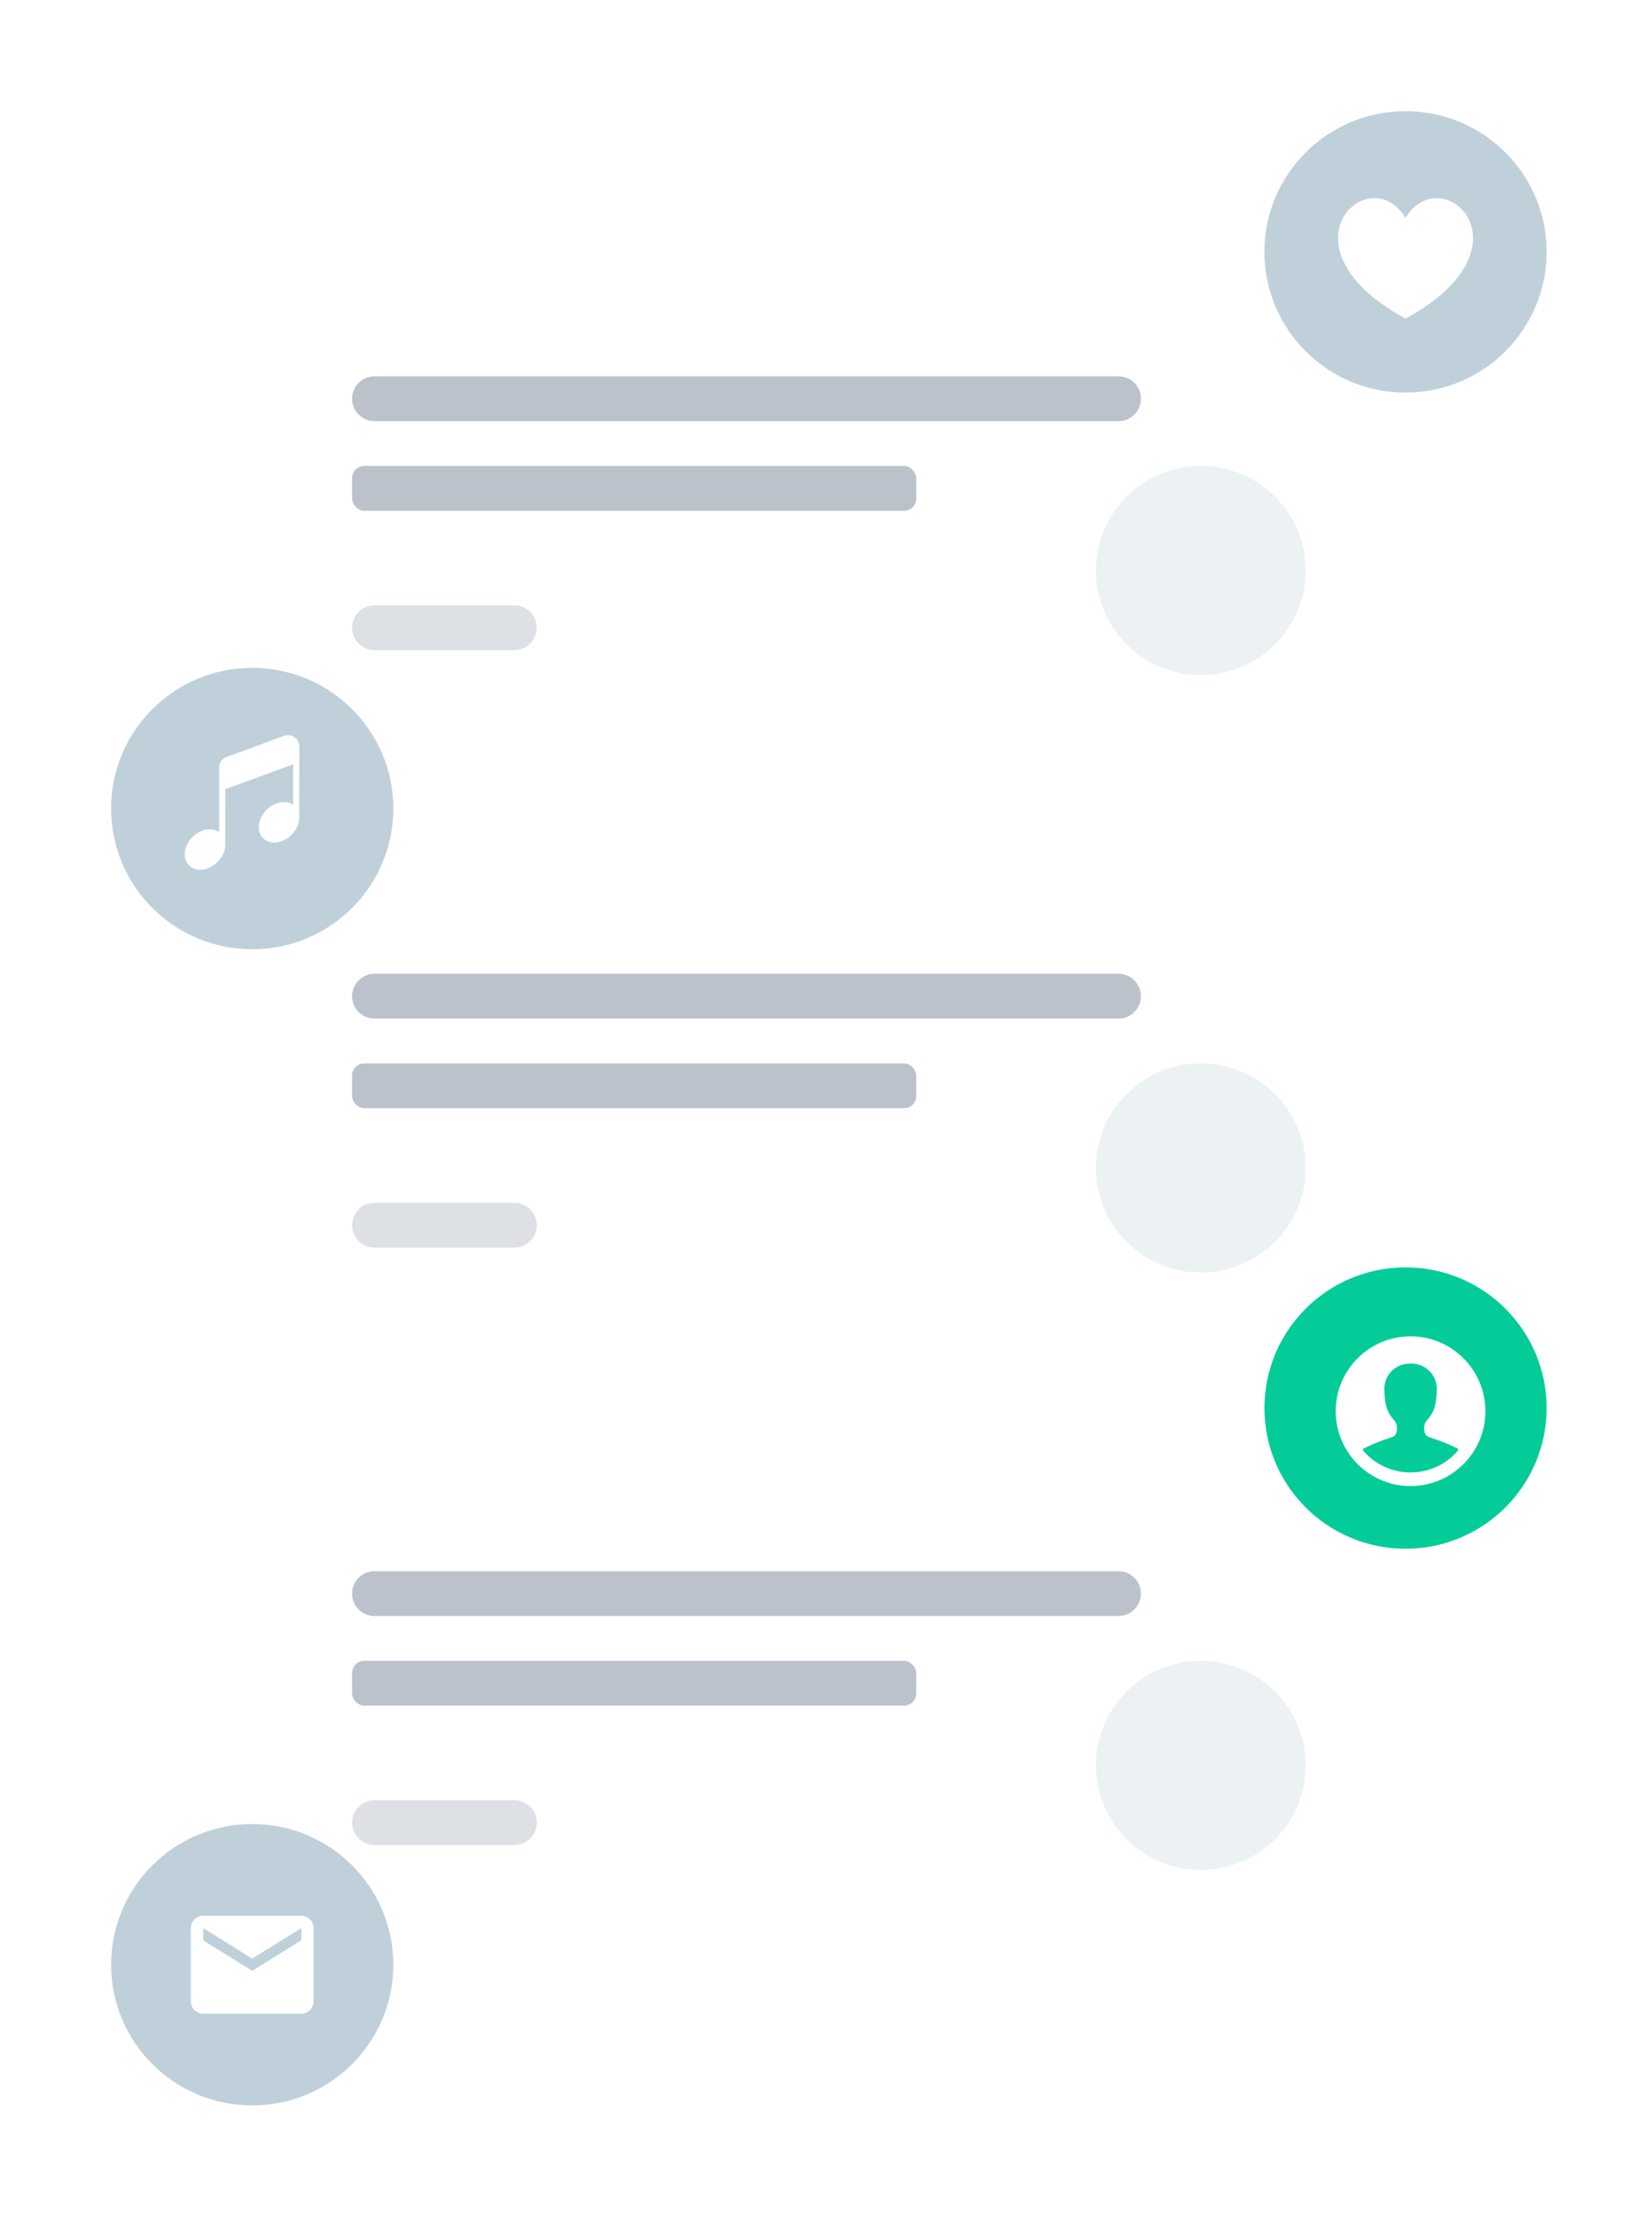 <?xml version="1.0" encoding="UTF-8"?>
<svg width="223px" height="299px" viewBox="0 0 223 299" version="1.1" xmlns="http://www.w3.org/2000/svg" xmlns:xlink="http://www.w3.org/1999/xlink">
    <!-- Generator: Sketch 52.5 (67469) - http://www.bohemiancoding.com/sketch -->
    <title>3</title>
    <desc>Created with Sketch.</desc>
    <defs>
        <filter x="-20.0%" y="-14.4%" width="140.3%" height="129.3%" filterUnits="objectBoundingBox" id="filter-1">
            <feOffset dx="0" dy="5" in="SourceAlpha" result="shadowOffsetOuter1"></feOffset>
            <feGaussianBlur stdDeviation="7.5" in="shadowOffsetOuter1" result="shadowBlurOuter1"></feGaussianBlur>
            <feColorMatrix values="0 0 0 0 0   0 0 0 0 0   0 0 0 0 0  0 0 0 0.1 0" type="matrix" in="shadowBlurOuter1" result="shadowMatrixOuter1"></feColorMatrix>
            <feMerge>
                <feMergeNode in="shadowMatrixOuter1"></feMergeNode>
                <feMergeNode in="SourceGraphic"></feMergeNode>
            </feMerge>
        </filter>
    </defs>
    <g id="Page-1" stroke="none" stroke-width="1" fill="none" fill-rule="evenodd">
        <g id="3" filter="url(#filter-1)" transform="translate(15, 10)">
            <g id="list" transform="translate(19.046, 18.984)">
                <g id="Group-2">
                    <g id="Rectangle-18" fill="#FFFFFF">
                        <g id="path-1-link">
                            <path d="M12.398,0 L143.285,0 C150.132,-1.25781093e-15 155.683,5.551 155.683,12.398 L155.683,58.137 C155.683,64.984 150.132,70.535 143.285,70.535 L12.398,70.535 C5.551,70.535 8.3854062e-16,64.984 0,58.137 L1.63134812e-15,12.398 C7.92807497e-16,5.551 5.551,1.25781093e-15 12.398,0 Z" id="path-1"></path>
                        </g>
                    </g>
                    <path d="M16.502,16.794 L116.941,16.794 C118.61,16.794 119.963,18.147 119.963,19.817 C119.963,21.486 118.61,22.84 116.941,22.84 L16.502,22.84 C14.832,22.84 13.479,21.486 13.479,19.817 C13.479,18.147 14.832,16.794 16.502,16.794 Z" id="Rectangle" fill="#1B3554" opacity="0.3"></path>
                    <rect id="Rectangle-Copy" fill="#1B3554" opacity="0.3" x="13.479" y="28.886" width="76.157" height="6.046" rx="1.646"></rect>
                    <path d="M16.502,47.695 L35.392,47.695 C37.062,47.695 38.415,49.048 38.415,50.718 C38.415,52.387 37.062,53.741 35.392,53.741 L16.502,53.741 C14.832,53.741 13.479,52.387 13.479,50.718 C13.479,49.048 14.832,47.695 16.502,47.695 Z" id="Rectangle-Copy-2" fill="#1B3554" opacity="0.15"></path>
                    <ellipse id="Oval-8" fill="#BFD0DA" opacity="0.3" cx="128.051" cy="42.992" rx="14.153" ry="14.107"></ellipse>
                </g>
                <g id="Group-2-Copy" transform="translate(0, 80.611)">
                    <g id="Rectangle-18" fill="#FFFFFF">
                        <g id="path-3-link">
                            <g id="path-3">
                                <g id="path-2-link">
                                    <path d="M12.398,0 L143.285,0 C150.132,-1.25781093e-15 155.683,5.551 155.683,12.398 L155.683,58.137 C155.683,64.984 150.132,70.535 143.285,70.535 L12.398,70.535 C5.551,70.535 2.1029531e-15,64.984 -1.77635684e-15,58.137 L1.4863394e-15,12.398 C6.47798777e-16,5.551 5.551,1.25781093e-15 12.398,0 Z" id="path-2"></path>
                                </g>
                            </g>
                        </g>
                    </g>
                    <path d="M16.502,16.794 L116.941,16.794 C118.61,16.794 119.963,18.147 119.963,19.817 C119.963,21.486 118.61,22.84 116.941,22.84 L16.502,22.84 C14.832,22.84 13.479,21.486 13.479,19.817 C13.479,18.147 14.832,16.794 16.502,16.794 Z" id="Rectangle" fill="#1B3554" opacity="0.3"></path>
                    <rect id="Rectangle-Copy" fill="#1B3554" opacity="0.3" x="13.479" y="28.886" width="76.157" height="6.046" rx="1.646"></rect>
                    <path d="M16.502,47.695 L35.392,47.695 C37.062,47.695 38.415,49.048 38.415,50.718 C38.415,52.387 37.062,53.741 35.392,53.741 L16.502,53.741 C14.832,53.741 13.479,52.387 13.479,50.718 C13.479,49.048 14.832,47.695 16.502,47.695 Z" id="Rectangle-Copy-2" fill="#1B3554" opacity="0.15"></path>
                    <ellipse id="Oval-8" fill="#BFD0DA" opacity="0.3" cx="128.051" cy="42.992" rx="14.153" ry="14.107"></ellipse>
                </g>
                <g id="Group-2-Copy-2" transform="translate(0, 161.222)">
                    <g id="Rectangle-18" fill="#FFFFFF">
                        <g id="path-5-link">
                            <g id="path-5">
                                <g id="path-4-link">
                                    <path d="M12.398,-1.45008722e-16 L143.285,-1.77635684e-15 C150.132,-3.03416776e-15 155.683,5.551 155.683,12.398 L155.683,58.137 C155.683,64.984 150.132,70.535 143.285,70.535 L12.398,70.535 C5.551,70.535 -9.37816224e-16,64.984 -1.77635684e-15,58.137 L1.4863394e-15,12.398 C6.47798777e-16,5.551 5.551,-5.18545916e-16 12.398,-1.45008722e-16 Z" id="path-4"></path>
                                </g>
                            </g>
                        </g>
                    </g>
                    <path d="M16.502,16.794 L116.941,16.794 C118.61,16.794 119.963,18.147 119.963,19.817 C119.963,21.486 118.61,22.84 116.941,22.84 L16.502,22.84 C14.832,22.84 13.479,21.486 13.479,19.817 C13.479,18.147 14.832,16.794 16.502,16.794 Z" id="Rectangle" fill="#1B3554" opacity="0.3"></path>
                    <rect id="Rectangle-Copy" fill="#1B3554" opacity="0.3" x="13.479" y="28.886" width="76.157" height="6.046" rx="1.646"></rect>
                    <path d="M16.502,47.695 L35.392,47.695 C37.062,47.695 38.415,49.048 38.415,50.718 C38.415,52.387 37.062,53.741 35.392,53.741 L16.502,53.741 C14.832,53.741 13.479,52.387 13.479,50.718 C13.479,49.048 14.832,47.695 16.502,47.695 Z" id="Rectangle-Copy-2" fill="#1B3554" opacity="0.15"></path>
                    <ellipse id="Oval-8" fill="#BFD0DA" opacity="0.3" cx="128.051" cy="42.992" rx="14.153" ry="14.107"></ellipse>
                </g>
            </g>
            <g id="heart" transform="translate(155.683, 0)">
                <g id="Oval-9" fill="#BFD0DA">
                    <g id="path-7-link">
                        <ellipse id="path-7" cx="19.046" cy="18.984" rx="19.046" ry="18.984"></ellipse>
                    </g>
                </g>
                <path d="M19.046,27.987 C1.275,18.325 14.127,6.312 19.046,14.402 C23.965,6.312 36.818,18.325 19.046,27.987 Z" id="Shape" fill="#FFFFFF"></path>
            </g>
            <g id="messages" transform="translate(0, 231.113)">
                <g id="Oval-9" fill="#BFD0DA">
                    <g id="path-9-link">
                        <ellipse id="path-9" cx="19.046" cy="18.984" rx="19.046" ry="18.984"></ellipse>
                    </g>
                </g>
                <path d="M25.671,12.381 L12.422,12.381 C11.511,12.381 10.765,13.124 10.765,14.032 L10.765,23.937 C10.765,24.845 11.511,25.588 12.422,25.588 L25.671,25.588 C26.582,25.588 27.327,24.845 27.327,23.937 L27.327,14.032 C27.327,13.124 26.582,12.381 25.671,12.381 Z M25.671,15.683 L19.046,19.81 L12.422,15.683 L12.422,14.032 L19.046,18.159 L25.671,14.032 L25.671,15.683 Z" id="Shape" fill="#FFFFFF" fill-rule="nonzero"></path>
            </g>
            <g id="music" transform="translate(0, 75.112)">
                <g id="Oval-9" fill="#BFD0DA">
                    <g id="path-11-link">
                        <ellipse id="path-11" cx="19.046" cy="18.984" rx="19.046" ry="18.984"></ellipse>
                    </g>
                </g>
                <path d="M24.748,9.355 C24.336,9.068 23.808,9.001 23.336,9.174 L15.583,12.021 C14.981,12.242 14.577,12.82 14.577,13.459 L14.577,22.158 C14.134,21.845 13.567,21.722 12.944,21.811 C12.242,21.911 11.547,22.273 10.988,22.83 C10.429,23.387 10.066,24.08 9.965,24.78 C9.859,25.524 10.057,26.19 10.524,26.656 C10.909,27.039 11.43,27.241 12.019,27.241 C12.145,27.241 12.275,27.231 12.406,27.213 C13.109,27.113 13.803,26.751 14.362,26.193 C14.922,25.636 15.285,24.944 15.385,24.244 C15.401,24.133 15.409,24.024 15.412,23.916 C15.412,23.91 15.413,16.373 15.413,16.373 L24.57,13.011 L24.57,18.489 C24.128,18.176 23.56,18.052 22.938,18.141 C22.235,18.241 21.541,18.603 20.981,19.16 C20.422,19.718 20.059,20.41 19.959,21.11 C19.852,21.854 20.051,22.521 20.518,22.986 C20.902,23.37 21.423,23.571 22.012,23.571 C22.138,23.571 22.268,23.562 22.4,23.543 C23.102,23.443 23.797,23.081 24.356,22.524 C24.915,21.967 25.278,21.274 25.379,20.574 C25.394,20.463 25.406,10.612 25.406,10.612 C25.406,10.111 25.16,9.641 24.748,9.355 Z" id="Shape" fill="#FFFFFF"></path>
            </g>
            <g id="people" transform="translate(155.683, 156.001)">
                <g id="Oval-9">
                    <g id="path-14-link" fill="#04CC99">
                        <ellipse id="path-14" cx="19.046" cy="18.984" rx="19.046" ry="18.984"></ellipse>
                    </g>
                    <path d="M19.725,9.305 C14.146,9.305 9.623,13.828 9.623,19.407 C9.623,24.986 14.146,29.509 19.725,29.509 C25.304,29.509 29.827,24.986 29.827,19.407 C29.821,13.83 25.302,9.311 19.725,9.305 Z M26.105,24.741 C24.528,26.598 22.19,27.672 19.726,27.672 C17.261,27.672 14.923,26.598 13.346,24.741 C13.305,24.694 13.289,24.63 13.3,24.569 C13.313,24.508 13.352,24.455 13.408,24.424 C14.522,23.886 15.672,23.42 16.849,23.031 L17.423,22.823 C17.648,22.696 17.798,22.472 17.829,22.219 C17.971,21.724 17.894,21.193 17.617,20.757 C16.902,19.985 16.204,19.033 16.204,16.653 C16.117,15.694 16.452,14.744 17.124,14.042 C17.797,13.341 18.743,12.954 19.725,12.979 C20.707,12.954 21.654,13.34 22.326,14.042 C22.999,14.744 23.334,15.694 23.247,16.653 C23.247,19.033 22.549,19.985 21.834,20.757 C21.557,21.193 21.48,21.724 21.622,22.219 C21.653,22.472 21.803,22.696 22.028,22.823 L22.603,23.031 C23.78,23.42 24.929,23.886 26.043,24.423 C26.098,24.454 26.137,24.507 26.15,24.568 C26.162,24.629 26.146,24.693 26.105,24.741 Z" id="Shape" fill="#FFFFFF" fill-rule="nonzero"></path>
                </g>
            </g>
        </g>
    </g>
</svg>